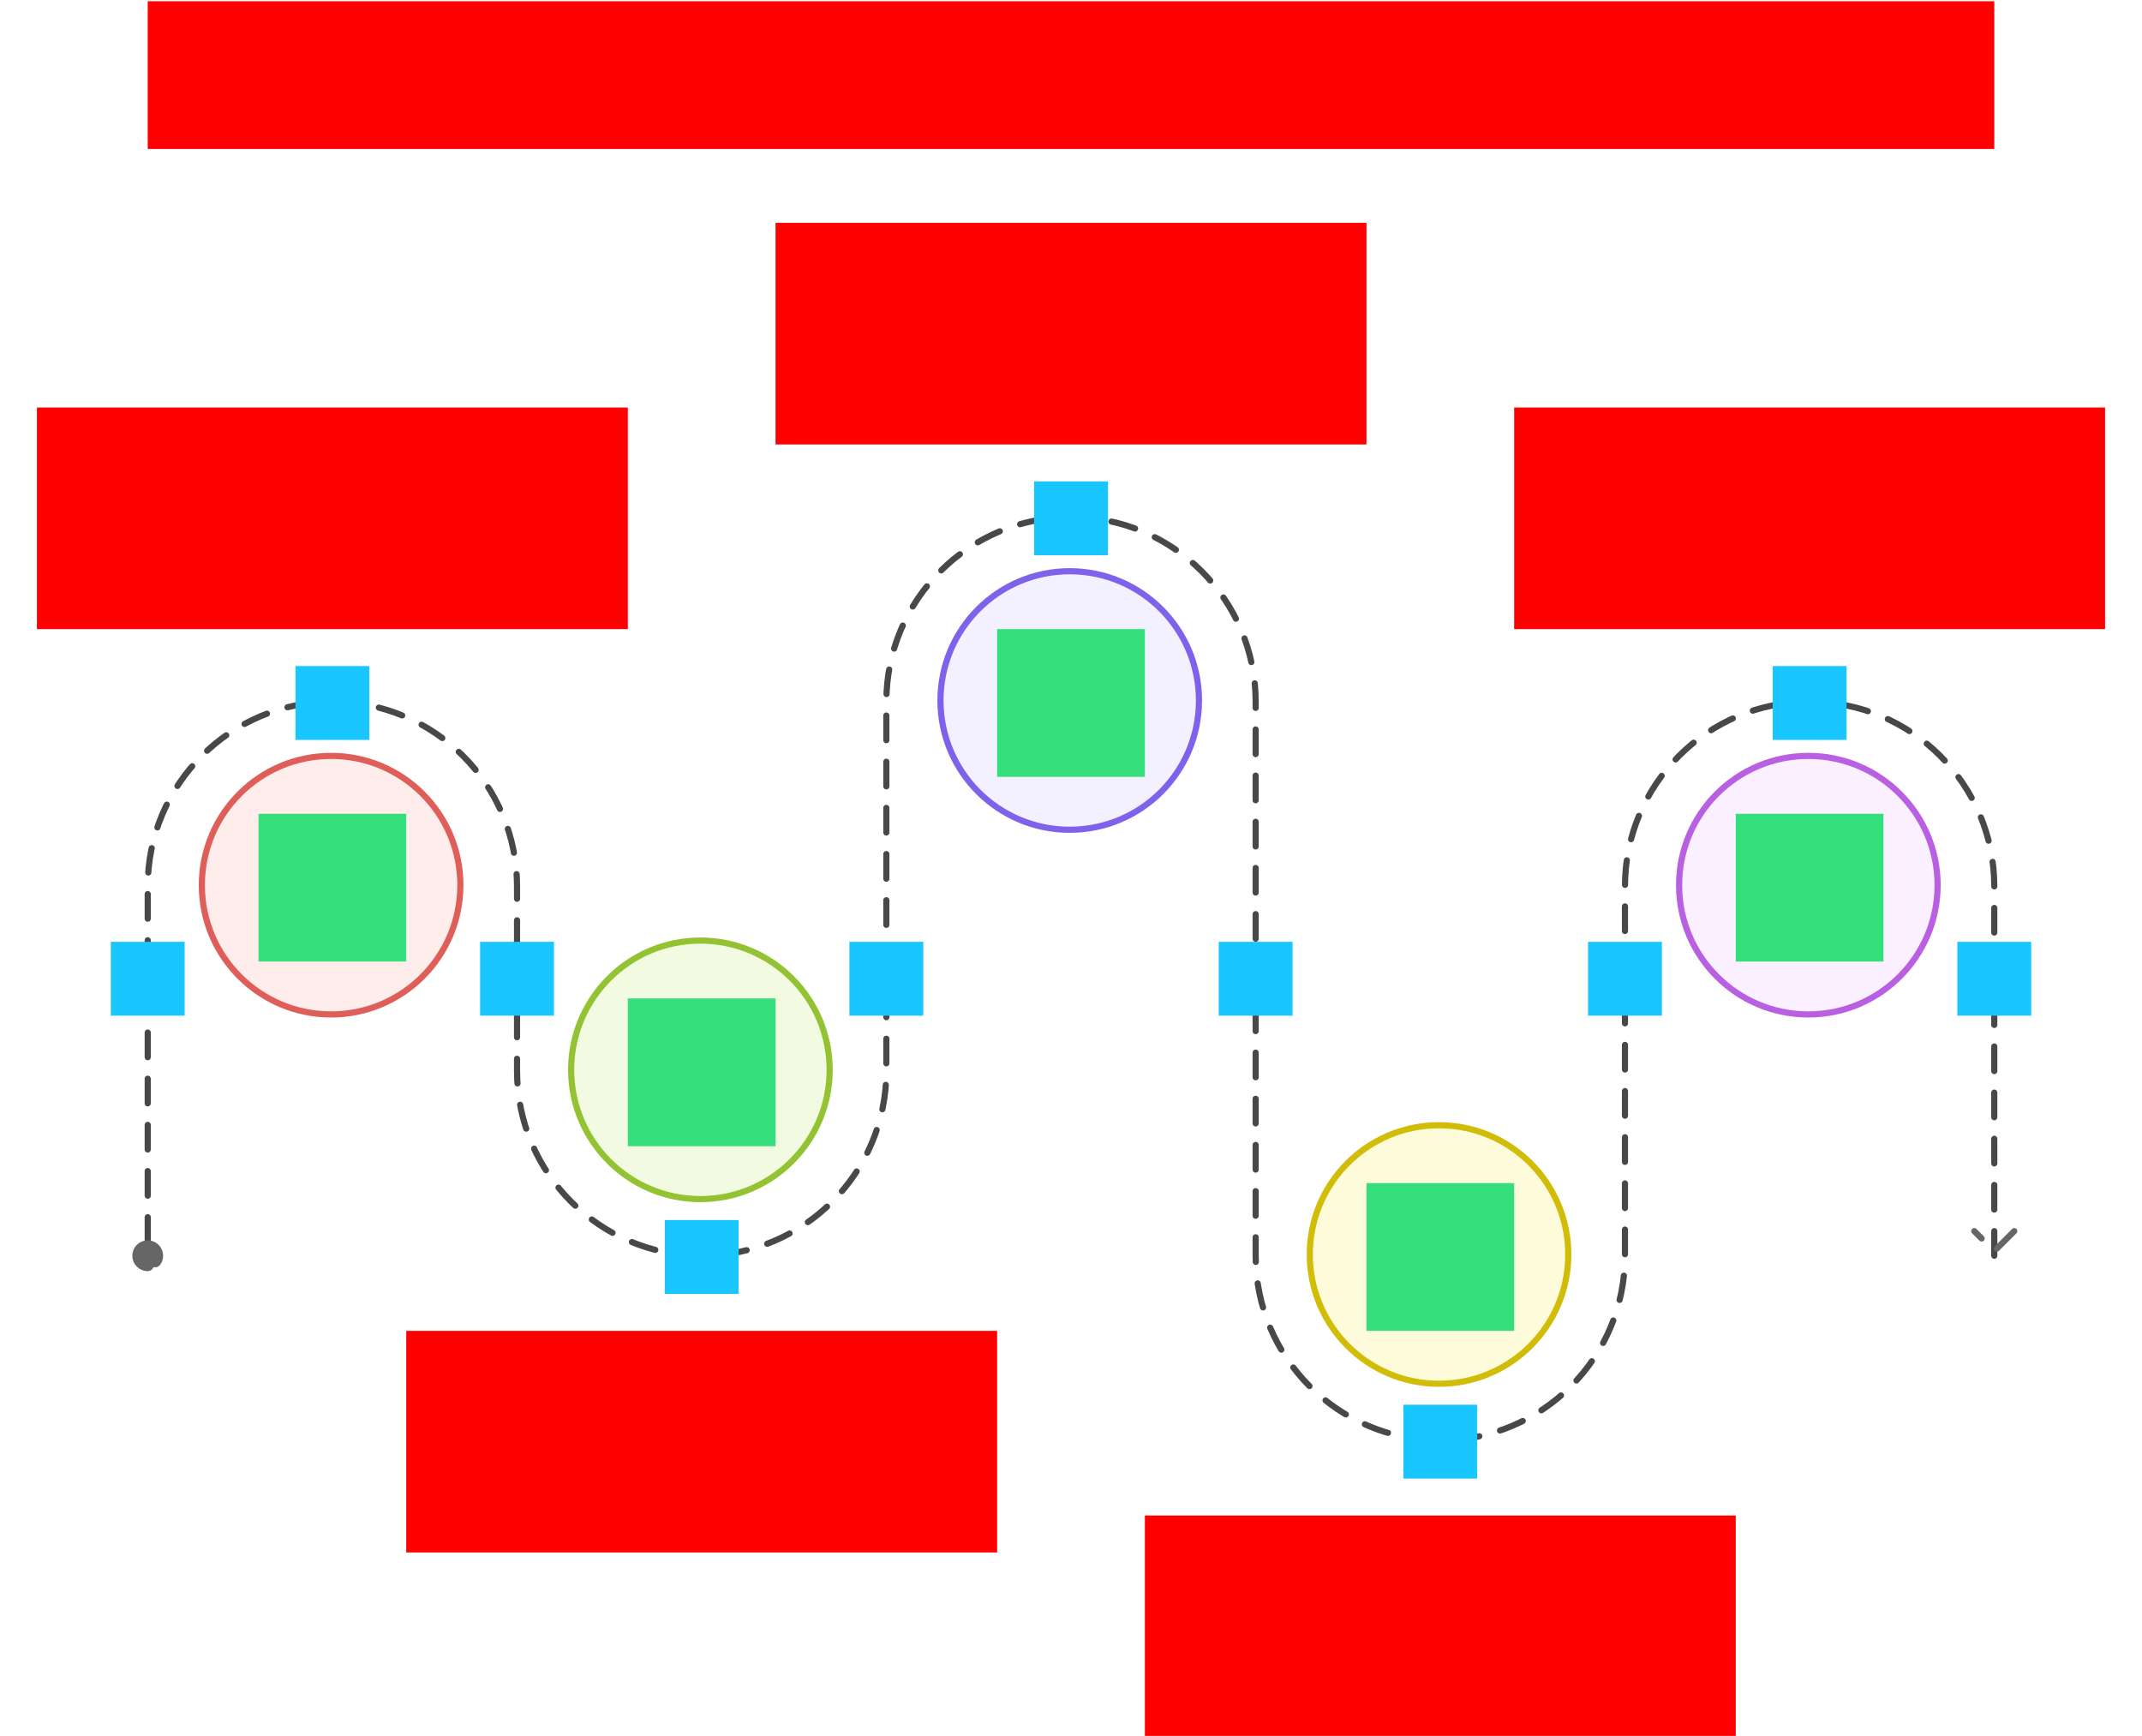 <svg xmlns="http://www.w3.org/2000/svg" width="696" height="564">    <g id="sequence-journey-thin-v1--family--5">        <g id="lines">            <g id="ar-with-terminator">                <path id="ar" marker-start="url(#arrow)" marker-end="url(#disc)" transform="translate(48, 168)" fill="none" stroke="#484848" stroke-width="2" stroke-linejoin="round" stroke-linecap="round" stroke-miterlimit="4" stroke-dasharray="8 7" d="M 600 240 L 600 120 C 600 86.863 573.137 60 540 60 C 506.863 60 480 86.863 480 120 L 480 240 C 480 273.137 453.137 300 420 300 C 386.863 300 360 273.137 360 240 L 360 60 C 360 26.863 333.137 0 300 0 C 266.863 0 240 26.863 240 60 L 240 180 C 240 213.137 213.137 240 180 240 C 146.863 240 120 213.137 120 180 L 120 120 C 120 86.863 93.137 60 60 60 C 26.863 60 0 86.863 0 120 L 0 240"></path></g>
            <g id="g-5">                <g id="cu" >                    <path id="vector" transform="translate(545.584, 245.596)" fill="#faf0ff" d="M84 42 C84 65.196 65.196 84 42 84 C18.804 84 0 65.196 0 42 C0 18.804 18.804 0 42 0 C65.196 0 84 18.804 84 42 Z"></path>
                    <path id="vector_1" transform="translate(545.584, 245.596)" fill="none" stroke="#b960e2" stroke-width="2" stroke-linejoin="miter" stroke-linecap="none" stroke-miterlimit="4"  d="M 84 42 C 84 65.196 65.196 84 42 84 C 18.804 84 0 65.196 0 42 C 0 18.804 18.804 0 42 0 C 65.196 0 84 18.804 84 42 Z"></path></g></g>
            <g id="g-4">                <g id="cu_1" >                    <path id="vector_2" transform="translate(425.584, 365.596)" fill="#fefbdb" d="M84 42 C84 65.196 65.196 84 42 84 C18.804 84 0 65.196 0 42 C0 18.804 18.804 0 42 0 C65.196 0 84 18.804 84 42 Z"></path>
                    <path id="vector_3" transform="translate(425.584, 365.596)" fill="none" stroke="#d1bd08" stroke-width="2" stroke-linejoin="miter" stroke-linecap="none" stroke-miterlimit="4"  d="M 84 42 C 84 65.196 65.196 84 42 84 C 18.804 84 0 65.196 0 42 C 0 18.804 18.804 0 42 0 C 65.196 0 84 18.804 84 42 Z"></path></g></g>
            <g id="g-3">                <g id="cu_2" >                    <path id="vector_4" transform="translate(305.584, 185.596)" fill="#f3f0ff" d="M84 42 C84 65.196 65.196 84 42 84 C18.804 84 0 65.196 0 42 C0 18.804 18.804 0 42 0 C65.196 0 84 18.804 84 42 Z"></path>
                    <path id="vector_5" transform="translate(305.584, 185.596)" fill="none" stroke="#7e62ec" stroke-width="2" stroke-linejoin="miter" stroke-linecap="none" stroke-miterlimit="4"  d="M 84 42 C 84 65.196 65.196 84 42 84 C 18.804 84 0 65.196 0 42 C 0 18.804 18.804 0 42 0 C 65.196 0 84 18.804 84 42 Z"></path></g></g>
            <g id="g-2">                <g id="cu_3" >                    <path id="vector_6" transform="translate(185.584, 305.596)" fill="#f2fae1" d="M84 42 C84 65.196 65.196 84 42 84 C18.804 84 0 65.196 0 42 C0 18.804 18.804 0 42 0 C65.196 0 84 18.804 84 42 Z"></path>
                    <path id="vector_7" transform="translate(185.584, 305.596)" fill="none" stroke="#93c332" stroke-width="2" stroke-linejoin="miter" stroke-linecap="none" stroke-miterlimit="4"  d="M 84 42 C 84 65.196 65.196 84 42 84 C 18.804 84 0 65.196 0 42 C 0 18.804 18.804 0 42 0 C 65.196 0 84 18.804 84 42 Z"></path></g></g>
            <g id="g-1">                <g id="cu_4" >                    <path id="vector_8" transform="translate(65.584, 245.596)" fill="#ffedeb" d="M84 42 C84 65.196 65.196 84 42 84 C18.804 84 0 65.196 0 42 C0 18.804 18.804 0 42 0 C65.196 0 84 18.804 84 42 Z"></path>
                    <path id="vector_9" transform="translate(65.584, 245.596)" fill="none" stroke="#df5e59" stroke-width="2" stroke-linejoin="miter" stroke-linecap="none" stroke-miterlimit="4"  d="M 84 42 C 84 65.196 65.196 84 42 84 C 18.804 84 0 65.196 0 42 C 0 18.804 18.804 0 42 0 C 65.196 0 84 18.804 84 42 Z"></path></g></g></g>
        <rect id="ic-cc-5" fill="#33de7b1a" transform="matrix(1, 0, 0, -1, 564, 312.404)" width="48" height="48" rx="0" ry="0"></rect>
        <rect id="ic-cc-4" fill="#33de7b1a" transform="matrix(1, 0, 0, -1, 444, 432.404)" width="48" height="48" rx="0" ry="0"></rect>
        <rect id="ic-cc-3" fill="#33de7b1a" transform="matrix(1, 0, 0, -1, 324, 252.404)" width="48" height="48" rx="0" ry="0"></rect>
        <rect id="ic-cc-2" fill="#33de7b1a" transform="matrix(1, 0, 0, -1, 204, 372.404)" width="48" height="48" rx="0" ry="0"></rect>
        <rect id="ic-cc-1" fill="#33de7b1a" transform="matrix(1, 0, 0, -1, 84, 312.404)" width="48" height="48" rx="0" ry="0"></rect>
        <rect id="tx-cb-5" fill="#ff00001a" transform="translate(492, 132.404)" width="192" height="72" rx="0" ry="0"></rect>
        <rect id="tx-ct-4" fill="#ff00001a" transform="translate(372, 492.404)" width="192" height="72" rx="0" ry="0"></rect>
        <rect id="tx-cb-3" fill="#ff00001a" transform="translate(252, 72.404)" width="192" height="72" rx="0" ry="0"></rect>
        <rect id="tx-ct-2" fill="#ff00001a" transform="translate(132, 432.404)" width="192" height="72" rx="0" ry="0"></rect>
        <rect id="tx-cb-1" fill="#ff00001a" transform="translate(12, 132.404)" width="192" height="72" rx="0" ry="0"></rect>
        <rect id="tx-cb-title" fill="#ff00001a" transform="translate(48, 0.404)" width="600" height="48" rx="0" ry="0"></rect>
        <rect id="bt-cc-remove-5" fill="#1ac6ff33" transform="translate(576, 216.404)" width="24" height="24" rx="0" ry="0"></rect>
        <rect id="bt-cc-remove-4" fill="#1ac6ff33" transform="translate(455.998, 456.404)" width="24" height="24" rx="0" ry="0"></rect>
        <rect id="bt-cc-remove-3" fill="#1ac6ff33" transform="translate(336, 156.404)" width="24" height="24" rx="0" ry="0"></rect>
        <rect id="bt-cc-remove-2" fill="#1ac6ff33" transform="translate(216, 396.404)" width="24" height="24" rx="0" ry="0"></rect>
        <rect id="bt-cc-remove-1" fill="#1ac6ff33" transform="translate(95.998, 216.404)" width="24" height="24" rx="0" ry="0"></rect>
        <rect id="bt-cc-add-6" fill="#1ac6ff33" transform="translate(636, 306)" width="24" height="24" rx="0" ry="0"></rect>
        <rect id="bt-cc-add-5" fill="#1ac6ff33" transform="translate(516, 306)" width="24" height="24" rx="0" ry="0"></rect>
        <rect id="bt-cc-add-4" fill="#1ac6ff33" transform="translate(396, 306)" width="24" height="24" rx="0" ry="0"></rect>
        <rect id="bt-cc-add-3" fill="#1ac6ff33" transform="translate(276, 306)" width="24" height="24" rx="0" ry="0"></rect>
        <rect id="bt-cc-add-2" fill="#1ac6ff33" transform="translate(156, 306)" width="24" height="24" rx="0" ry="0"></rect>
        <rect id="bt-cc-add-1" fill="#1ac6ff33" transform="translate(36, 306)" width="24" height="24" rx="0" ry="0"></rect></g>
    <defs >        <marker id="arrow" viewBox="-13 -13 26 26" refX="0" refY="0" markerWidth="13" markerHeight="13" markerUnits="strokeWidth" orient="auto-start-reverse">            <path d="M -8 -6.5 L -1.5 0 L -8 6.5" stroke="#666666" fill="none" stroke-width="2" stroke-linejoin="round" stroke-linecap="round"></path></marker>
        <marker id="disc" viewBox="-3 -3 6 6" refX="0" refY="0" markerWidth="6" markerHeight="6" markerUnits="strokeWidth" orient="auto-start-reverse">            <circle cx="0" cy="0" r="1.5" stroke="#666666" fill="#666666" stroke-width="2" stroke-linejoin="round" stroke-linecap="round"></circle></marker></defs></svg>